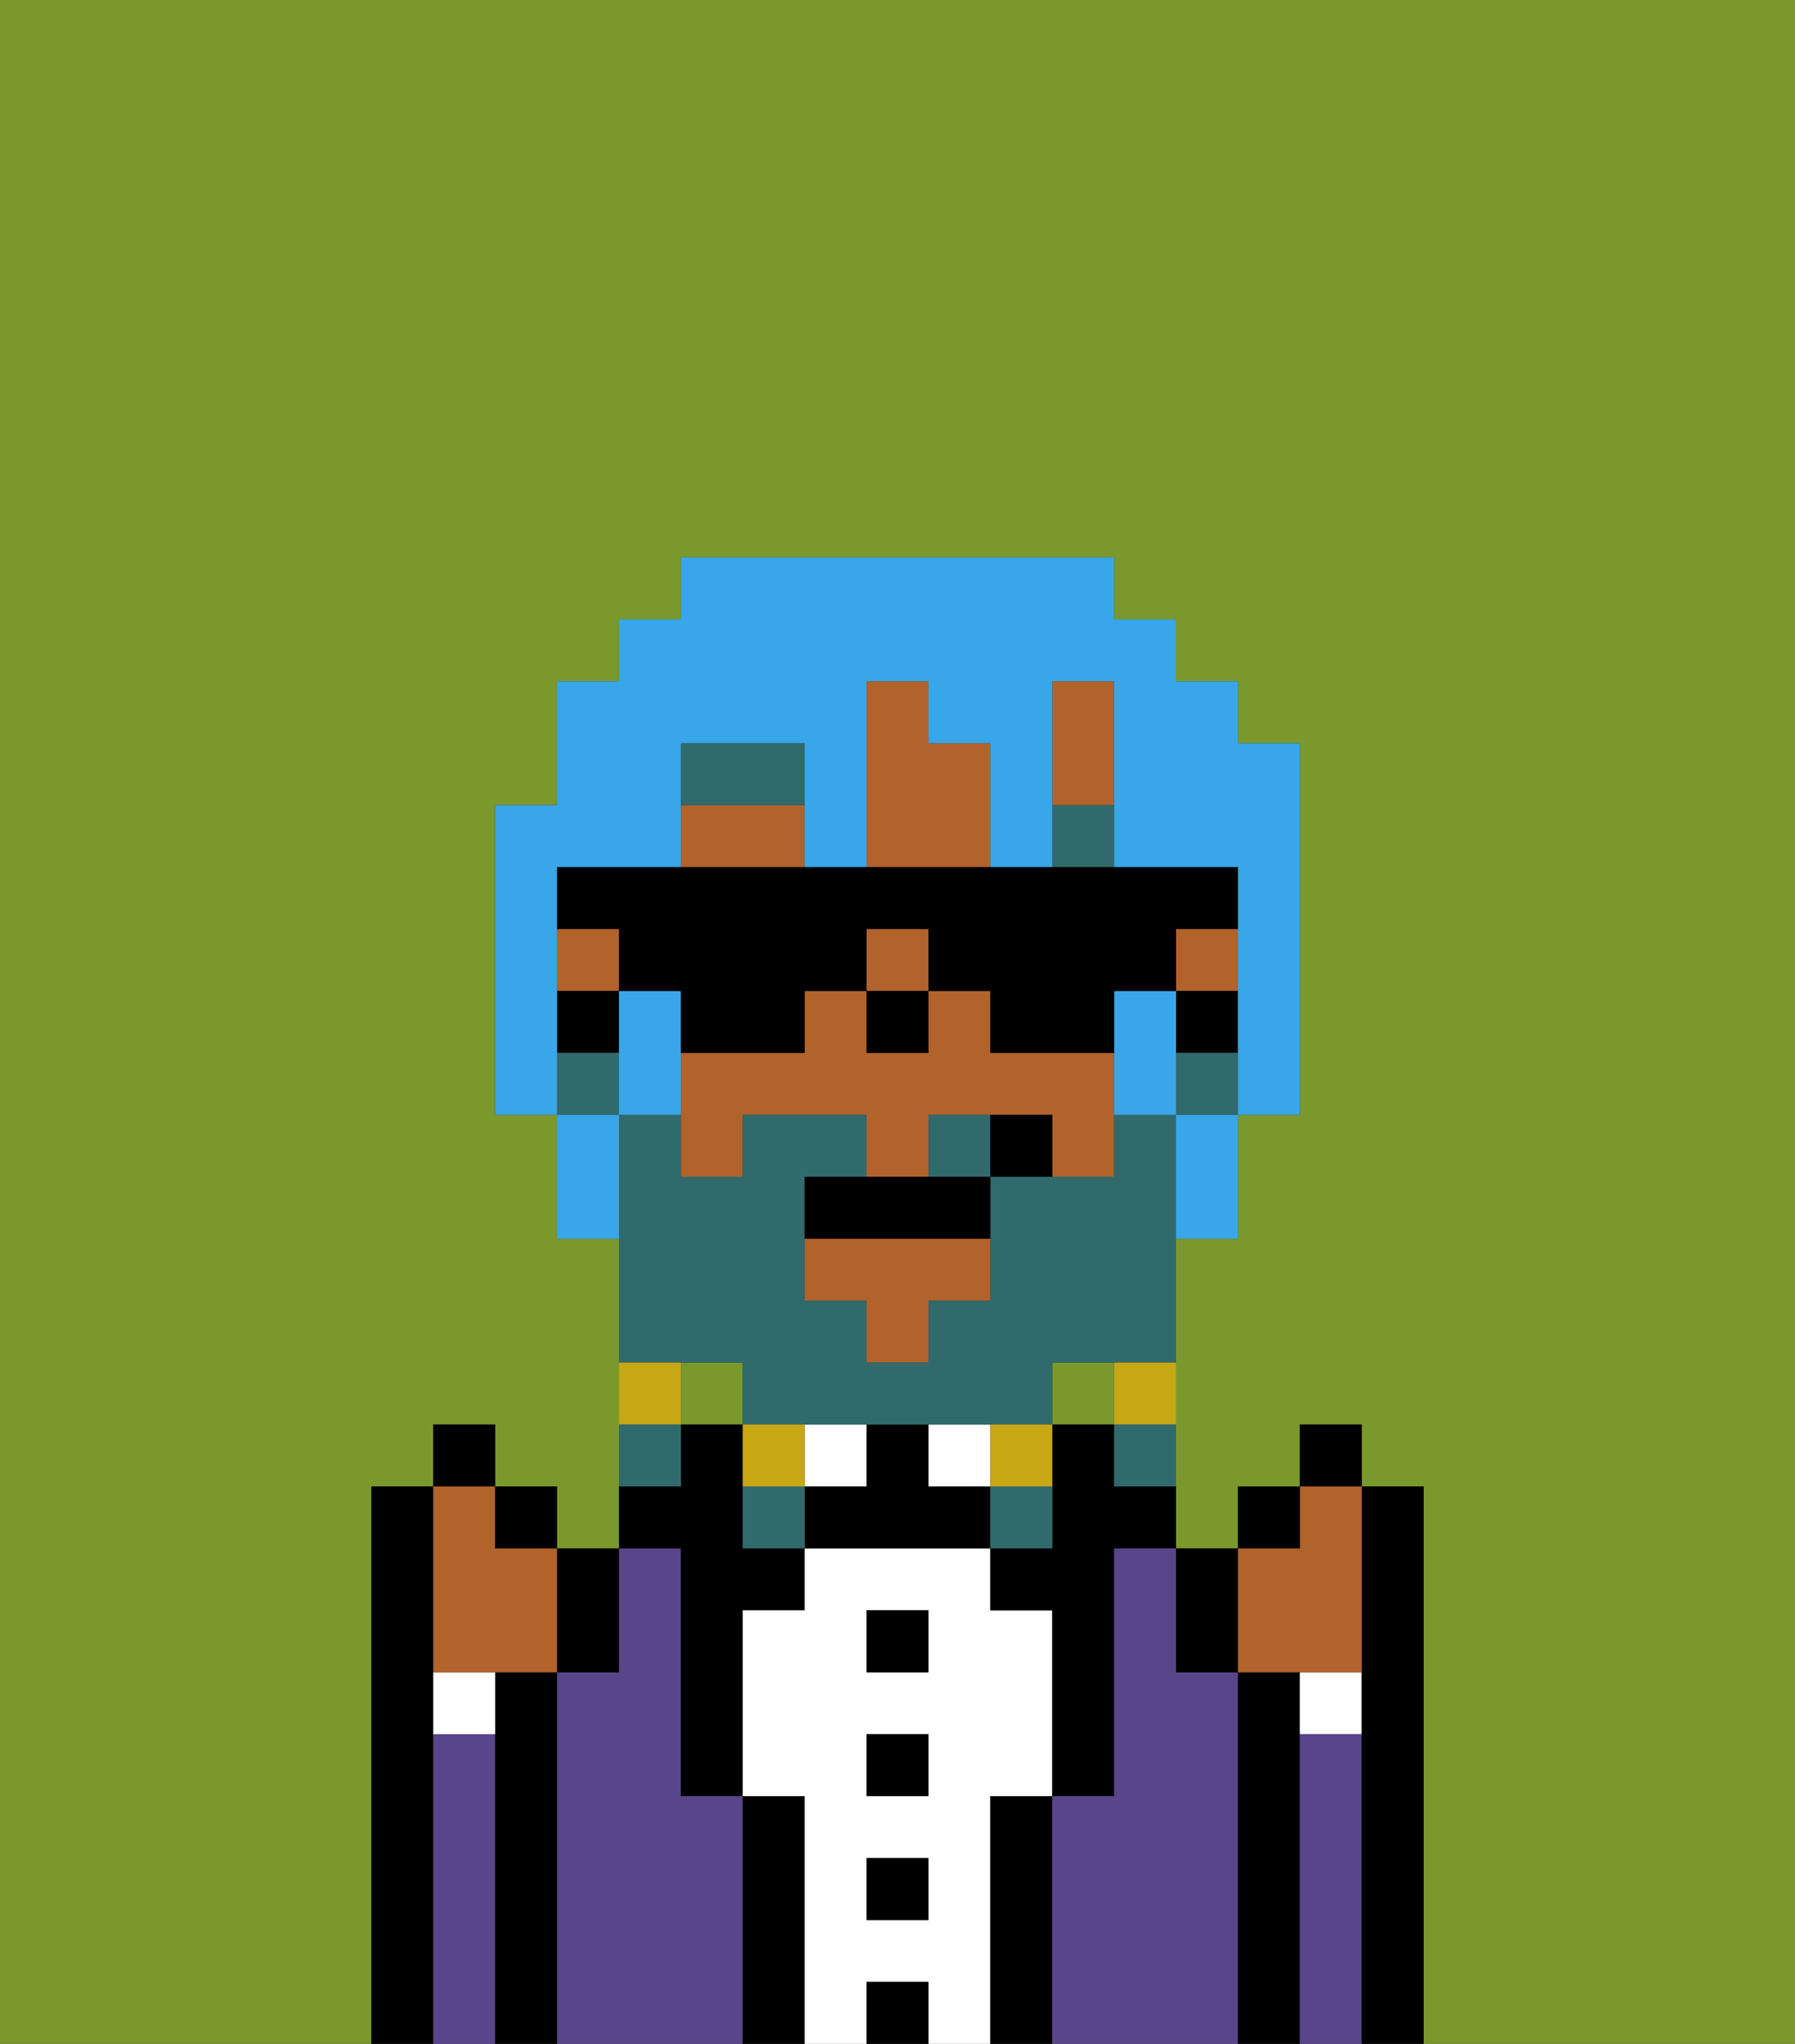 <svg xmlns="http://www.w3.org/2000/svg" viewBox="0 0 29 33"><rect x="0" y="0" width="29" height="33" fill="#333333" stroke="none"/><defs><style>polygon,rect,path{shape-rendering:crispedges;}.bb299-1{fill:#7a982c;}.bb299-2{fill:#000000;}.bb299-3{fill:#594589;}.bb299-4{fill:#ffffff;}.bb299-5{fill:#b2622b;}.bb299-6{fill:#316a6d;}.bb299-7{fill:#316a6d;}.bb299-8{fill:#c8a715;}.bb299-9{fill:#38a6e8;}</style></defs><rect class="bb299-1" x="11" y="22" width="1" height="1"/><rect class="bb299-1" x="17" y="22" width="1" height="1"/><path class="bb299-1" d="M0,33H6V24H7V23H8v1H9v1h1V20H9V18H8V13H9V11h1V10h1V9h7v1h1v1h1v1h1v6H20v2H19v5h1V24h1V23h1v1h1v9h6V0H0Z"/><path class="bb299-2" d="M7,28V24H6v9H7V28Z"/><path class="bb299-3" d="M8,28H7v5H8V28Z"/><path class="bb299-2" d="M9,27H8v6H9V27Z"/><path class="bb299-3" d="M12,29H11V25H10v2H9v6h3V29Z"/><path class="bb299-2" d="M11,26v3h1V26h1V25H12V23H11v1H10v1h1Z"/><path class="bb299-2" d="M13,29H12v4h1V29Z"/><rect class="bb299-4" x="13" y="23" width="1" height="1"/><path class="bb299-4" d="M16,29h1V26H16V25H13v1H12v3h1v4h1V32h1v1h1V29Zm-1,2H14V30h1Zm0-2H14V28h1Zm0-2H14V26h1Z"/><rect class="bb299-2" x="14" y="26" width="1" height="1"/><rect class="bb299-2" x="14" y="28" width="1" height="1"/><rect class="bb299-2" x="14" y="30" width="1" height="1"/><rect class="bb299-2" x="14" y="32" width="1" height="1"/><rect class="bb299-4" x="15" y="23" width="1" height="1"/><path class="bb299-2" d="M15,24V23H14v1H13v1h3V24Z"/><path class="bb299-2" d="M17,29H16v4h1V29Z"/><path class="bb299-2" d="M18,23H17v2H16v1h1v3h1V25h1V24H18Z"/><path class="bb299-3" d="M20,27H19V25H18v4H17v4h3V27Z"/><path class="bb299-2" d="M21,28V27H20v6h1V28Z"/><path class="bb299-4" d="M21,28h1V27H21Z"/><path class="bb299-3" d="M22,28H21v5h1V28Z"/><path class="bb299-2" d="M23,24H22v9h1V24Z"/><path class="bb299-4" d="M7,28H8V27H7Z"/><path class="bb299-5" d="M18,12V11H17v2h1Z"/><path class="bb299-5" d="M13,13H11v1h2Z"/><path class="bb299-5" d="M16,12H15V11H14v3h2Z"/><rect class="bb299-5" x="9" y="15" width="1" height="1"/><polygon class="bb299-5" points="13 21 14 21 14 22 15 22 15 21 16 21 16 20 13 20 13 21"/><path class="bb299-5" d="M17,17H16V16H15v1H14V16H13v1H11v2h1V18h2v1h1V18h2v1h1V17Z"/><rect class="bb299-5" x="19" y="15" width="1" height="1"/><rect class="bb299-5" x="14" y="15" width="1" height="1"/><rect class="bb299-2" x="19" y="16" width="1" height="1"/><rect class="bb299-2" x="9" y="16" width="1" height="1"/><rect class="bb299-2" x="14" y="16" width="1" height="1"/><path class="bb299-6" d="M13,12H11v1h2Z"/><rect class="bb299-6" x="17" y="13" width="1" height="1"/><path class="bb299-7" d="M12,22v1h5V22h2V18H18v1H16v2H15v1H14V21H13V19h1V18H12v1H11V18H10v4h2Z"/><path class="bb299-7" d="M15,18v1h1V18Z"/><rect class="bb299-7" x="19" y="17" width="1" height="1"/><rect class="bb299-7" x="9" y="17" width="1" height="1"/><path class="bb299-8" d="M18,23h1V22H18Z"/><path class="bb299-7" d="M18,24h1V23H18Z"/><path class="bb299-8" d="M17,24V23H16v1Z"/><path class="bb299-7" d="M17,24H16v1h1Z"/><path class="bb299-8" d="M13,23H12v1h1Z"/><path class="bb299-7" d="M12,24v1h1V24Z"/><path class="bb299-8" d="M11,22H10v1h1Z"/><path class="bb299-7" d="M11,23H10v1h1Z"/><path class="bb299-2" d="M14,19H13v1h3V19H14Z"/><path class="bb299-2" d="M16,18v1h1V18Z"/><path class="bb299-5" d="M21,27h1V24H21v1H20v2Z"/><path class="bb299-2" d="M20,27V25H19v2Z"/><rect class="bb299-2" x="20" y="24" width="1" height="1"/><rect class="bb299-2" x="21" y="23" width="1" height="1"/><path class="bb299-5" d="M7,27H9V25H8V24H7v3Z"/><path class="bb299-2" d="M10,27V25H9v2Z"/><rect class="bb299-2" x="8" y="24" width="1" height="1"/><rect class="bb299-2" x="7" y="23" width="1" height="1"/><path class="bb299-9" d="M9,16V14h2V12h2v2h1V11h1v1h1v2h1V11h1v3h2v4h1V12H20V11H19V10H18V9H11v1H10v1H9v2H8v5H9V16Z"/><path class="bb299-9" d="M19,16H18v2h1V16Z"/><path class="bb299-9" d="M11,16H10v2h1V16Z"/><path class="bb299-9" d="M19,19v1h1V18H19Z"/><path class="bb299-9" d="M9,18v2h1V18Z"/><path class="bb299-2" d="M10,16h1v1h2V16h1V15h1v1h1v1h2V16h1V15h1V14H9v1h1Z"/></svg>